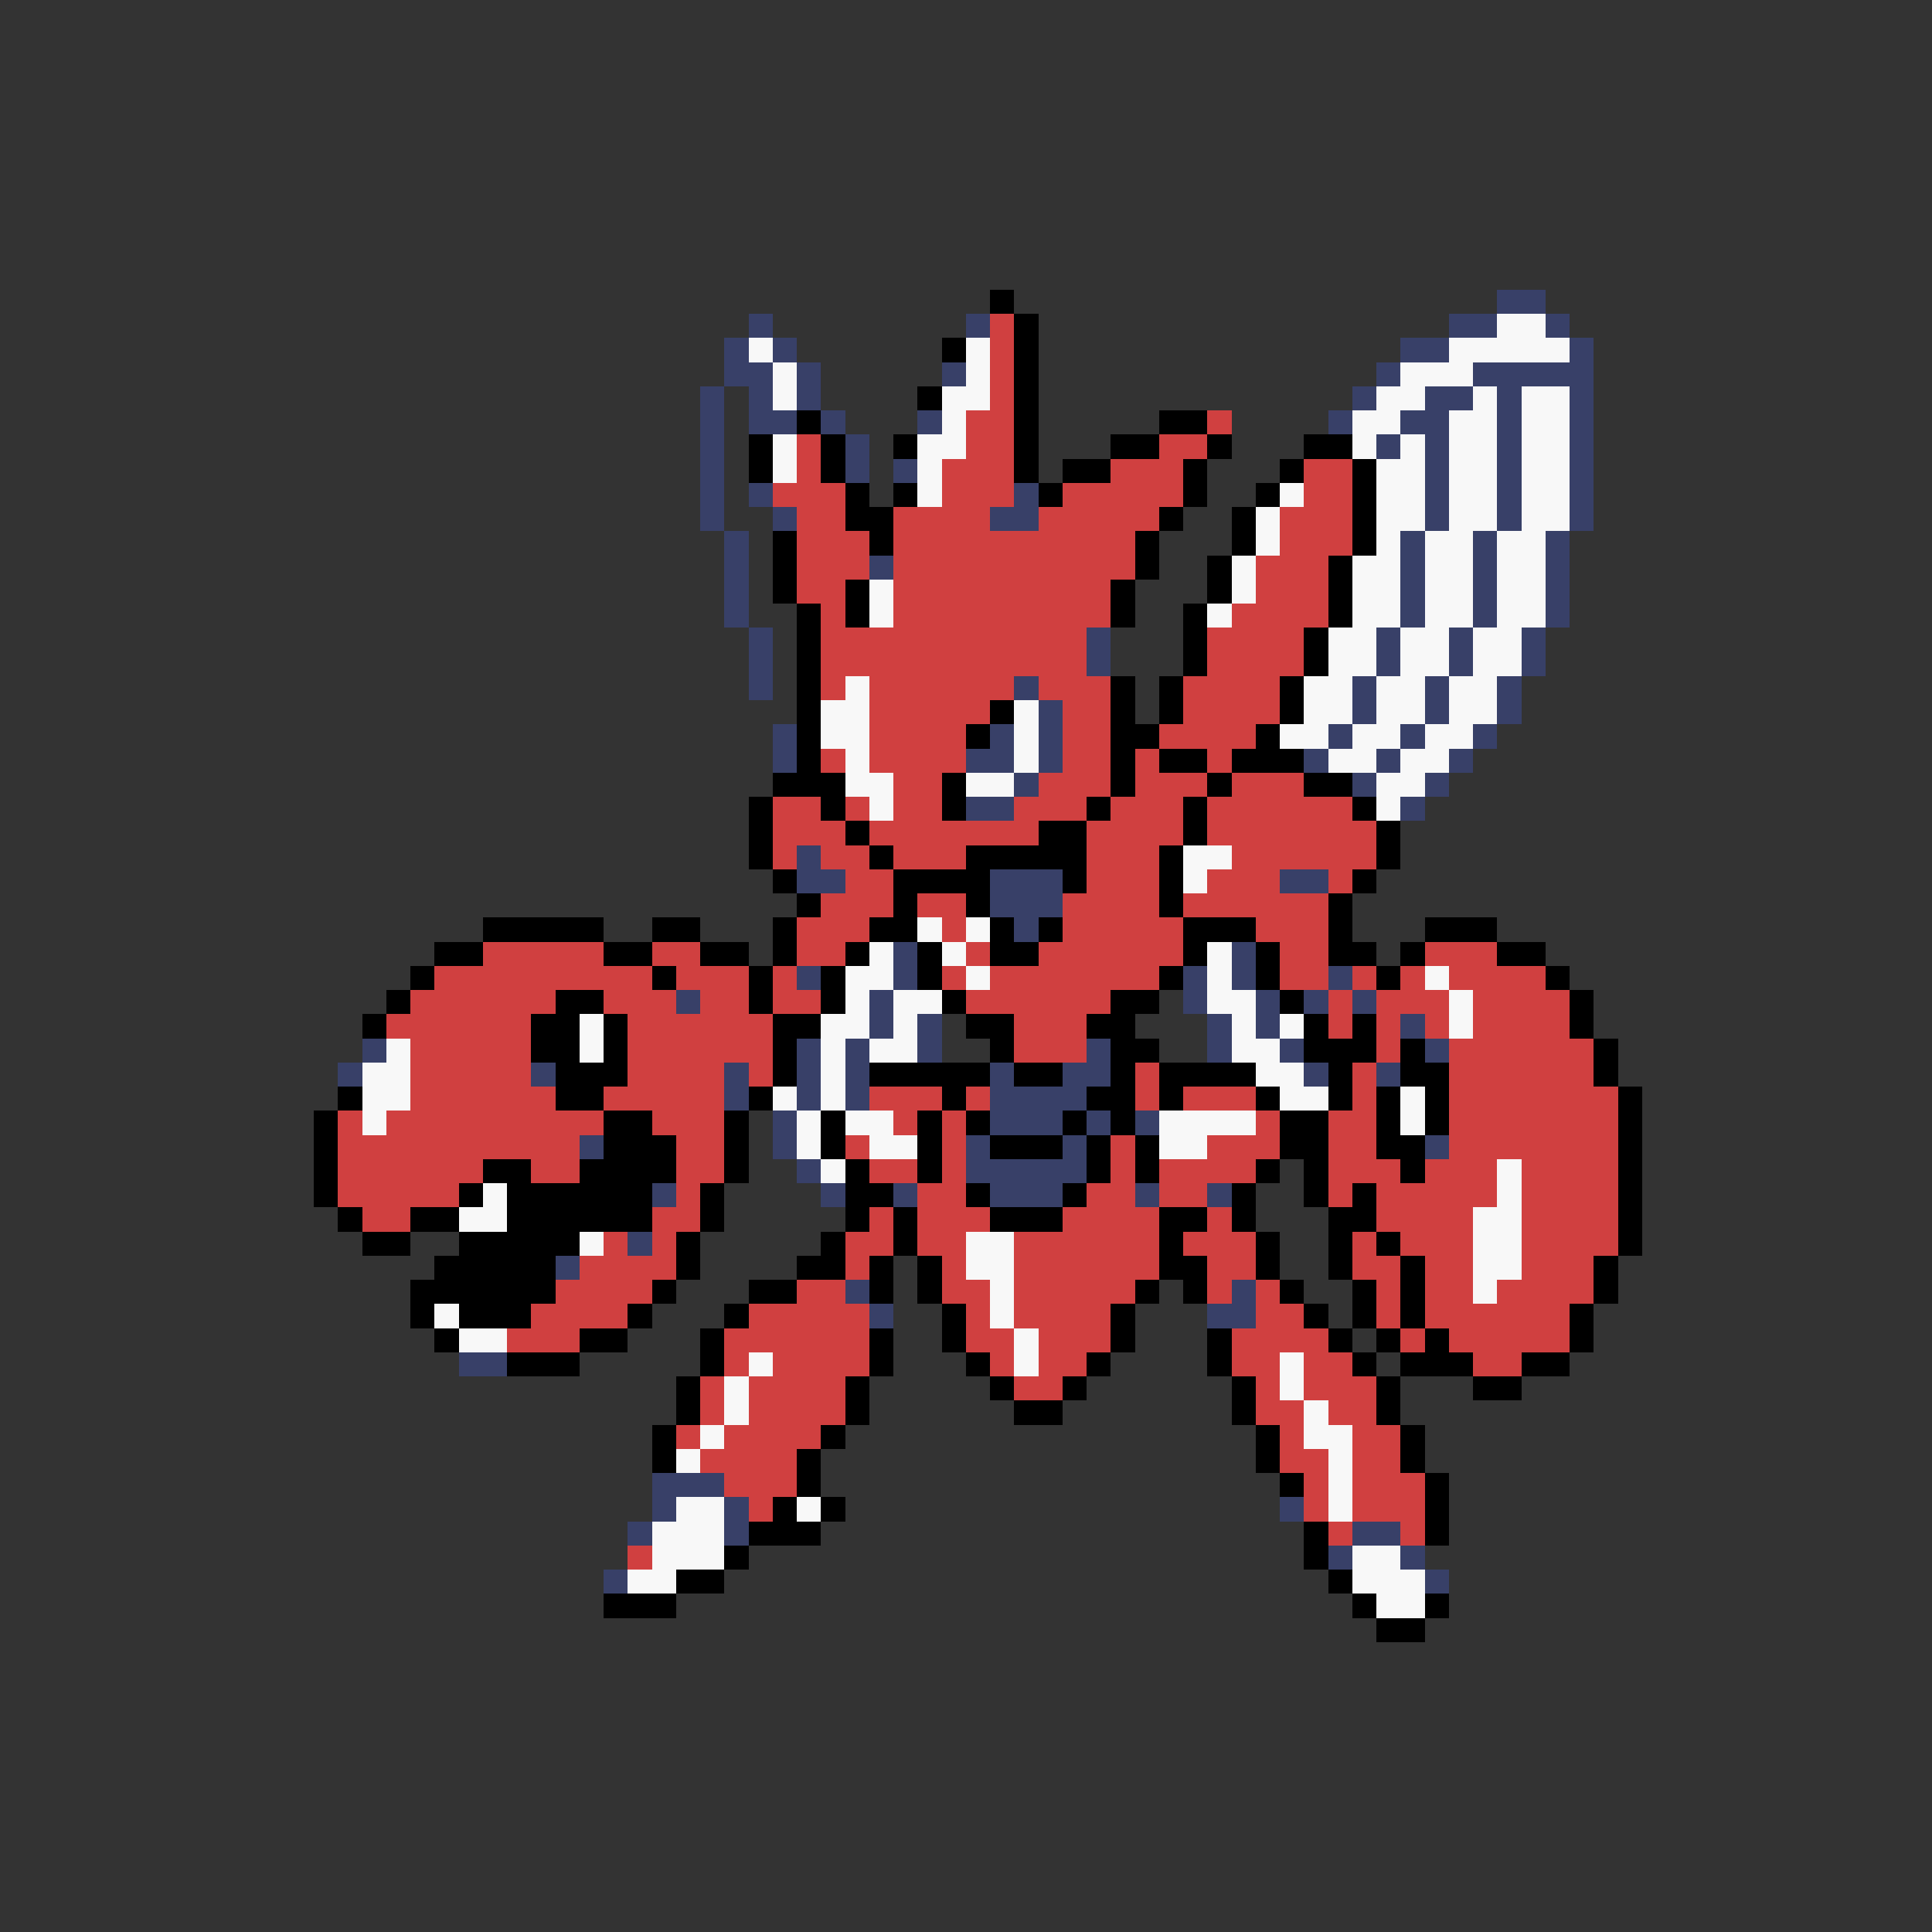 <svg xmlns="http://www.w3.org/2000/svg" viewBox="0 -0.5 80 80" shape-rendering="crispEdges">
<rect x="0" y="-0.5" width="80" height="80" fill="#333333" stroke="none"/>
<path stroke="#000000" d="M41 12h1M42 13h1M39 14h1M42 14h1M42 15h1M38 16h1M42 16h1M33 17h1M42 17h1M48 17h2M31 18h1M34 18h1M37 18h1M42 18h1M46 18h2M50 18h1M54 18h2M31 19h1M34 19h1M42 19h1M44 19h2M49 19h1M53 19h1M56 19h1M35 20h1M37 20h1M43 20h1M49 20h1M52 20h1M56 20h1M35 21h2M48 21h1M51 21h1M56 21h1M32 22h1M36 22h1M47 22h1M51 22h1M56 22h1M32 23h1M47 23h1M50 23h1M55 23h1M32 24h1M35 24h1M46 24h1M50 24h1M55 24h1M33 25h1M35 25h1M46 25h1M49 25h1M55 25h1M33 26h1M49 26h1M54 26h1M33 27h1M49 27h1M54 27h1M33 28h1M46 28h1M48 28h1M53 28h1M33 29h1M41 29h1M46 29h1M48 29h1M53 29h1M33 30h1M40 30h1M46 30h2M52 30h1M33 31h1M46 31h1M48 31h2M51 31h3M32 32h3M39 32h1M46 32h1M50 32h1M54 32h2M31 33h1M34 33h1M39 33h1M45 33h1M49 33h1M56 33h1M31 34h1M35 34h1M43 34h2M49 34h1M57 34h1M31 35h1M36 35h1M40 35h5M48 35h1M57 35h1M32 36h1M37 36h4M44 36h1M48 36h1M56 36h1M33 37h1M37 37h1M40 37h1M48 37h1M55 37h1M20 38h5M27 38h2M32 38h1M36 38h2M41 38h1M43 38h1M49 38h3M55 38h1M59 38h3M18 39h2M25 39h2M29 39h2M32 39h1M35 39h1M38 39h1M41 39h2M49 39h1M52 39h1M55 39h2M58 39h1M62 39h2M17 40h1M27 40h1M31 40h1M34 40h1M38 40h1M48 40h1M52 40h1M57 40h1M64 40h1M16 41h1M23 41h2M31 41h1M34 41h1M39 41h1M46 41h2M53 41h1M65 41h1M15 42h1M22 42h2M25 42h1M32 42h2M40 42h2M45 42h2M54 42h1M56 42h1M65 42h1M22 43h2M25 43h1M32 43h1M41 43h1M46 43h2M54 43h3M58 43h1M66 43h1M23 44h3M32 44h1M36 44h5M42 44h2M46 44h1M48 44h4M55 44h1M58 44h2M66 44h1M14 45h1M23 45h2M31 45h1M39 45h1M45 45h2M48 45h1M52 45h1M55 45h1M57 45h1M59 45h1M67 45h1M13 46h1M25 46h2M30 46h1M34 46h1M38 46h1M40 46h1M44 46h1M46 46h1M53 46h2M57 46h1M59 46h1M67 46h1M13 47h1M25 47h3M30 47h1M34 47h1M38 47h1M41 47h3M45 47h1M47 47h1M53 47h2M57 47h2M67 47h1M13 48h1M20 48h2M24 48h4M30 48h1M35 48h1M38 48h1M45 48h1M47 48h1M52 48h1M54 48h1M58 48h1M67 48h1M13 49h1M19 49h1M21 49h6M29 49h1M35 49h2M40 49h1M44 49h1M51 49h1M54 49h1M56 49h1M67 49h1M14 50h1M17 50h2M21 50h6M29 50h1M35 50h1M37 50h1M41 50h3M48 50h2M51 50h1M55 50h2M67 50h1M15 51h2M19 51h5M28 51h1M34 51h1M37 51h1M48 51h1M52 51h1M55 51h1M57 51h1M67 51h1M18 52h5M28 52h1M33 52h2M36 52h1M38 52h1M48 52h2M52 52h1M55 52h1M58 52h1M66 52h1M17 53h6M27 53h1M31 53h2M36 53h1M38 53h1M47 53h1M49 53h1M53 53h1M56 53h1M58 53h1M66 53h1M17 54h1M19 54h3M26 54h1M30 54h1M39 54h1M46 54h1M54 54h1M56 54h1M58 54h1M65 54h1M18 55h1M24 55h2M29 55h1M36 55h1M39 55h1M46 55h1M50 55h1M55 55h1M57 55h1M59 55h1M65 55h1M21 56h3M29 56h1M36 56h1M40 56h1M45 56h1M50 56h1M56 56h1M58 56h3M63 56h2M28 57h1M35 57h1M41 57h1M44 57h1M51 57h1M57 57h1M61 57h2M28 58h1M35 58h1M42 58h2M51 58h1M57 58h1M27 59h1M34 59h1M52 59h1M58 59h1M27 60h1M33 60h1M52 60h1M58 60h1M33 61h1M53 61h1M59 61h1M32 62h1M34 62h1M59 62h1M31 63h3M54 63h1M59 63h1M30 64h1M54 64h1M28 65h2M55 65h1M25 66h3M56 66h1M59 66h1M57 67h2" />
<path stroke="#384068" d="M62 12h2M31 13h1M40 13h1M60 13h2M64 13h1M30 14h1M32 14h1M58 14h2M65 14h1M30 15h2M33 15h1M39 15h1M57 15h1M61 15h5M29 16h1M31 16h1M33 16h1M56 16h1M59 16h2M62 16h1M65 16h1M29 17h1M31 17h2M34 17h1M38 17h1M55 17h1M58 17h2M62 17h1M65 17h1M29 18h1M35 18h1M57 18h1M59 18h1M62 18h1M65 18h1M29 19h1M35 19h1M37 19h1M59 19h1M62 19h1M65 19h1M29 20h1M31 20h1M42 20h1M59 20h1M62 20h1M65 20h1M29 21h1M32 21h1M41 21h2M59 21h1M62 21h1M65 21h1M30 22h1M58 22h1M61 22h1M64 22h1M30 23h1M36 23h1M58 23h1M61 23h1M64 23h1M30 24h1M58 24h1M61 24h1M64 24h1M30 25h1M58 25h1M61 25h1M64 25h1M31 26h1M45 26h1M57 26h1M60 26h1M63 26h1M31 27h1M45 27h1M57 27h1M60 27h1M63 27h1M31 28h1M42 28h1M56 28h1M59 28h1M62 28h1M43 29h1M56 29h1M59 29h1M62 29h1M32 30h1M41 30h1M43 30h1M55 30h1M58 30h1M61 30h1M32 31h1M40 31h2M43 31h1M54 31h1M57 31h1M60 31h1M42 32h1M56 32h1M59 32h1M40 33h2M58 33h1M33 35h1M33 36h2M41 36h3M53 36h2M41 37h3M42 38h1M37 39h1M51 39h1M33 40h1M37 40h1M49 40h1M51 40h1M55 40h1M28 41h1M36 41h1M49 41h1M52 41h1M54 41h1M56 41h1M36 42h1M38 42h1M50 42h1M52 42h1M58 42h1M15 43h1M33 43h1M35 43h1M38 43h1M45 43h1M50 43h1M53 43h1M59 43h1M14 44h1M22 44h1M30 44h1M33 44h1M35 44h1M41 44h1M44 44h2M54 44h1M57 44h1M30 45h1M33 45h1M35 45h1M41 45h4M32 46h1M41 46h3M45 46h1M47 46h1M24 47h1M32 47h1M40 47h1M44 47h1M59 47h1M33 48h1M40 48h5M27 49h1M34 49h1M37 49h1M41 49h3M47 49h1M50 49h1M26 51h1M23 52h1M35 53h1M51 53h1M36 54h1M50 54h2M19 56h2M27 61h3M27 62h1M30 62h1M53 62h1M26 63h1M30 63h1M56 63h2M55 64h1M58 64h1M25 65h1M59 65h1" />
<path stroke="#d04040" d="M41 13h1M41 14h1M41 15h1M41 16h1M40 17h2M50 17h1M33 18h1M40 18h2M48 18h2M33 19h1M39 19h3M46 19h3M54 19h2M32 20h3M39 20h3M44 20h5M54 20h2M33 21h2M37 21h4M43 21h5M53 21h3M33 22h3M37 22h10M53 22h3M33 23h3M37 23h10M52 23h3M33 24h2M37 24h9M52 24h3M34 25h1M37 25h9M51 25h4M34 26h11M50 26h4M34 27h11M50 27h4M34 28h1M36 28h6M43 28h3M49 28h4M36 29h5M44 29h2M49 29h4M36 30h4M44 30h2M48 30h4M34 31h1M36 31h4M44 31h2M47 31h1M50 31h1M37 32h2M43 32h3M47 32h3M51 32h3M32 33h2M35 33h1M37 33h2M42 33h3M46 33h3M50 33h6M32 34h3M36 34h7M45 34h4M50 34h7M32 35h1M34 35h2M37 35h3M45 35h3M51 35h6M35 36h2M45 36h3M50 36h3M55 36h1M34 37h3M38 37h2M44 37h4M49 37h6M33 38h3M39 38h1M44 38h5M52 38h3M20 39h5M27 39h2M33 39h2M40 39h1M43 39h6M53 39h2M59 39h3M18 40h9M28 40h3M32 40h1M39 40h1M41 40h7M53 40h2M56 40h1M58 40h1M60 40h4M17 41h6M25 41h3M29 41h2M32 41h2M40 41h6M55 41h1M57 41h3M61 41h4M16 42h6M26 42h6M42 42h3M55 42h1M57 42h1M59 42h1M61 42h4M17 43h5M26 43h6M42 43h3M57 43h1M60 43h6M17 44h5M26 44h4M31 44h1M47 44h1M56 44h1M60 44h6M17 45h6M25 45h5M36 45h3M40 45h1M47 45h1M49 45h3M56 45h1M60 45h7M14 46h1M16 46h9M27 46h3M37 46h1M39 46h1M52 46h1M55 46h2M60 46h7M14 47h10M28 47h2M35 47h1M39 47h1M46 47h1M50 47h3M55 47h2M60 47h7M14 48h6M22 48h2M28 48h2M36 48h2M39 48h1M46 48h1M48 48h4M55 48h3M59 48h3M63 48h4M14 49h5M28 49h1M38 49h2M45 49h2M48 49h2M55 49h1M57 49h5M63 49h4M15 50h2M27 50h2M36 50h1M38 50h3M44 50h4M50 50h1M57 50h4M63 50h4M25 51h1M27 51h1M35 51h2M38 51h2M42 51h6M49 51h3M56 51h1M58 51h3M63 51h4M24 52h4M35 52h1M39 52h1M42 52h6M50 52h2M56 52h2M59 52h2M63 52h3M23 53h4M33 53h2M39 53h2M42 53h5M50 53h1M52 53h1M57 53h1M59 53h2M62 53h4M22 54h4M31 54h5M40 54h1M42 54h4M52 54h2M57 54h1M59 54h6M21 55h3M30 55h6M40 55h2M43 55h3M51 55h4M58 55h1M60 55h5M30 56h1M32 56h4M41 56h1M43 56h2M51 56h2M54 56h2M61 56h2M29 57h1M31 57h4M42 57h2M52 57h1M54 57h3M29 58h1M31 58h4M52 58h2M55 58h2M28 59h1M30 59h4M53 59h1M56 59h2M29 60h4M53 60h2M56 60h2M30 61h3M54 61h1M56 61h3M31 62h1M54 62h1M56 62h3M55 63h1M58 63h1M26 64h1" />
<path stroke="#f8f8f8" d="M62 13h2M31 14h1M40 14h1M60 14h5M32 15h1M40 15h1M58 15h3M32 16h1M39 16h2M57 16h2M61 16h1M63 16h2M39 17h1M56 17h2M60 17h2M63 17h2M32 18h1M38 18h2M56 18h1M58 18h1M60 18h2M63 18h2M32 19h1M38 19h1M57 19h2M60 19h2M63 19h2M38 20h1M53 20h1M57 20h2M60 20h2M63 20h2M52 21h1M57 21h2M60 21h2M63 21h2M52 22h1M57 22h1M59 22h2M62 22h2M51 23h1M56 23h2M59 23h2M62 23h2M36 24h1M51 24h1M56 24h2M59 24h2M62 24h2M36 25h1M50 25h1M56 25h2M59 25h2M62 25h2M55 26h2M58 26h2M61 26h2M55 27h2M58 27h2M61 27h2M35 28h1M54 28h2M57 28h2M60 28h2M34 29h2M42 29h1M54 29h2M57 29h2M60 29h2M34 30h2M42 30h1M53 30h2M56 30h2M59 30h2M35 31h1M42 31h1M55 31h2M58 31h2M35 32h2M40 32h2M57 32h2M36 33h1M57 33h1M49 35h2M49 36h1M38 38h1M40 38h1M36 39h1M39 39h1M50 39h1M35 40h2M40 40h1M50 40h1M59 40h1M35 41h1M37 41h2M50 41h2M60 41h1M24 42h1M34 42h2M37 42h1M51 42h1M53 42h1M60 42h1M16 43h1M24 43h1M34 43h1M36 43h2M51 43h2M15 44h2M34 44h1M52 44h2M15 45h2M32 45h1M34 45h1M53 45h2M58 45h1M15 46h1M33 46h1M35 46h2M48 46h4M58 46h1M33 47h1M36 47h2M48 47h2M34 48h1M62 48h1M20 49h1M62 49h1M19 50h2M61 50h2M24 51h1M40 51h2M61 51h2M40 52h2M61 52h2M41 53h1M61 53h1M18 54h1M41 54h1M19 55h2M42 55h1M31 56h1M42 56h1M53 56h1M30 57h1M53 57h1M30 58h1M54 58h1M29 59h1M54 59h2M28 60h1M55 60h1M55 61h1M28 62h2M33 62h1M55 62h1M27 63h3M27 64h3M56 64h2M26 65h2M56 65h3M57 66h2" />
</svg>